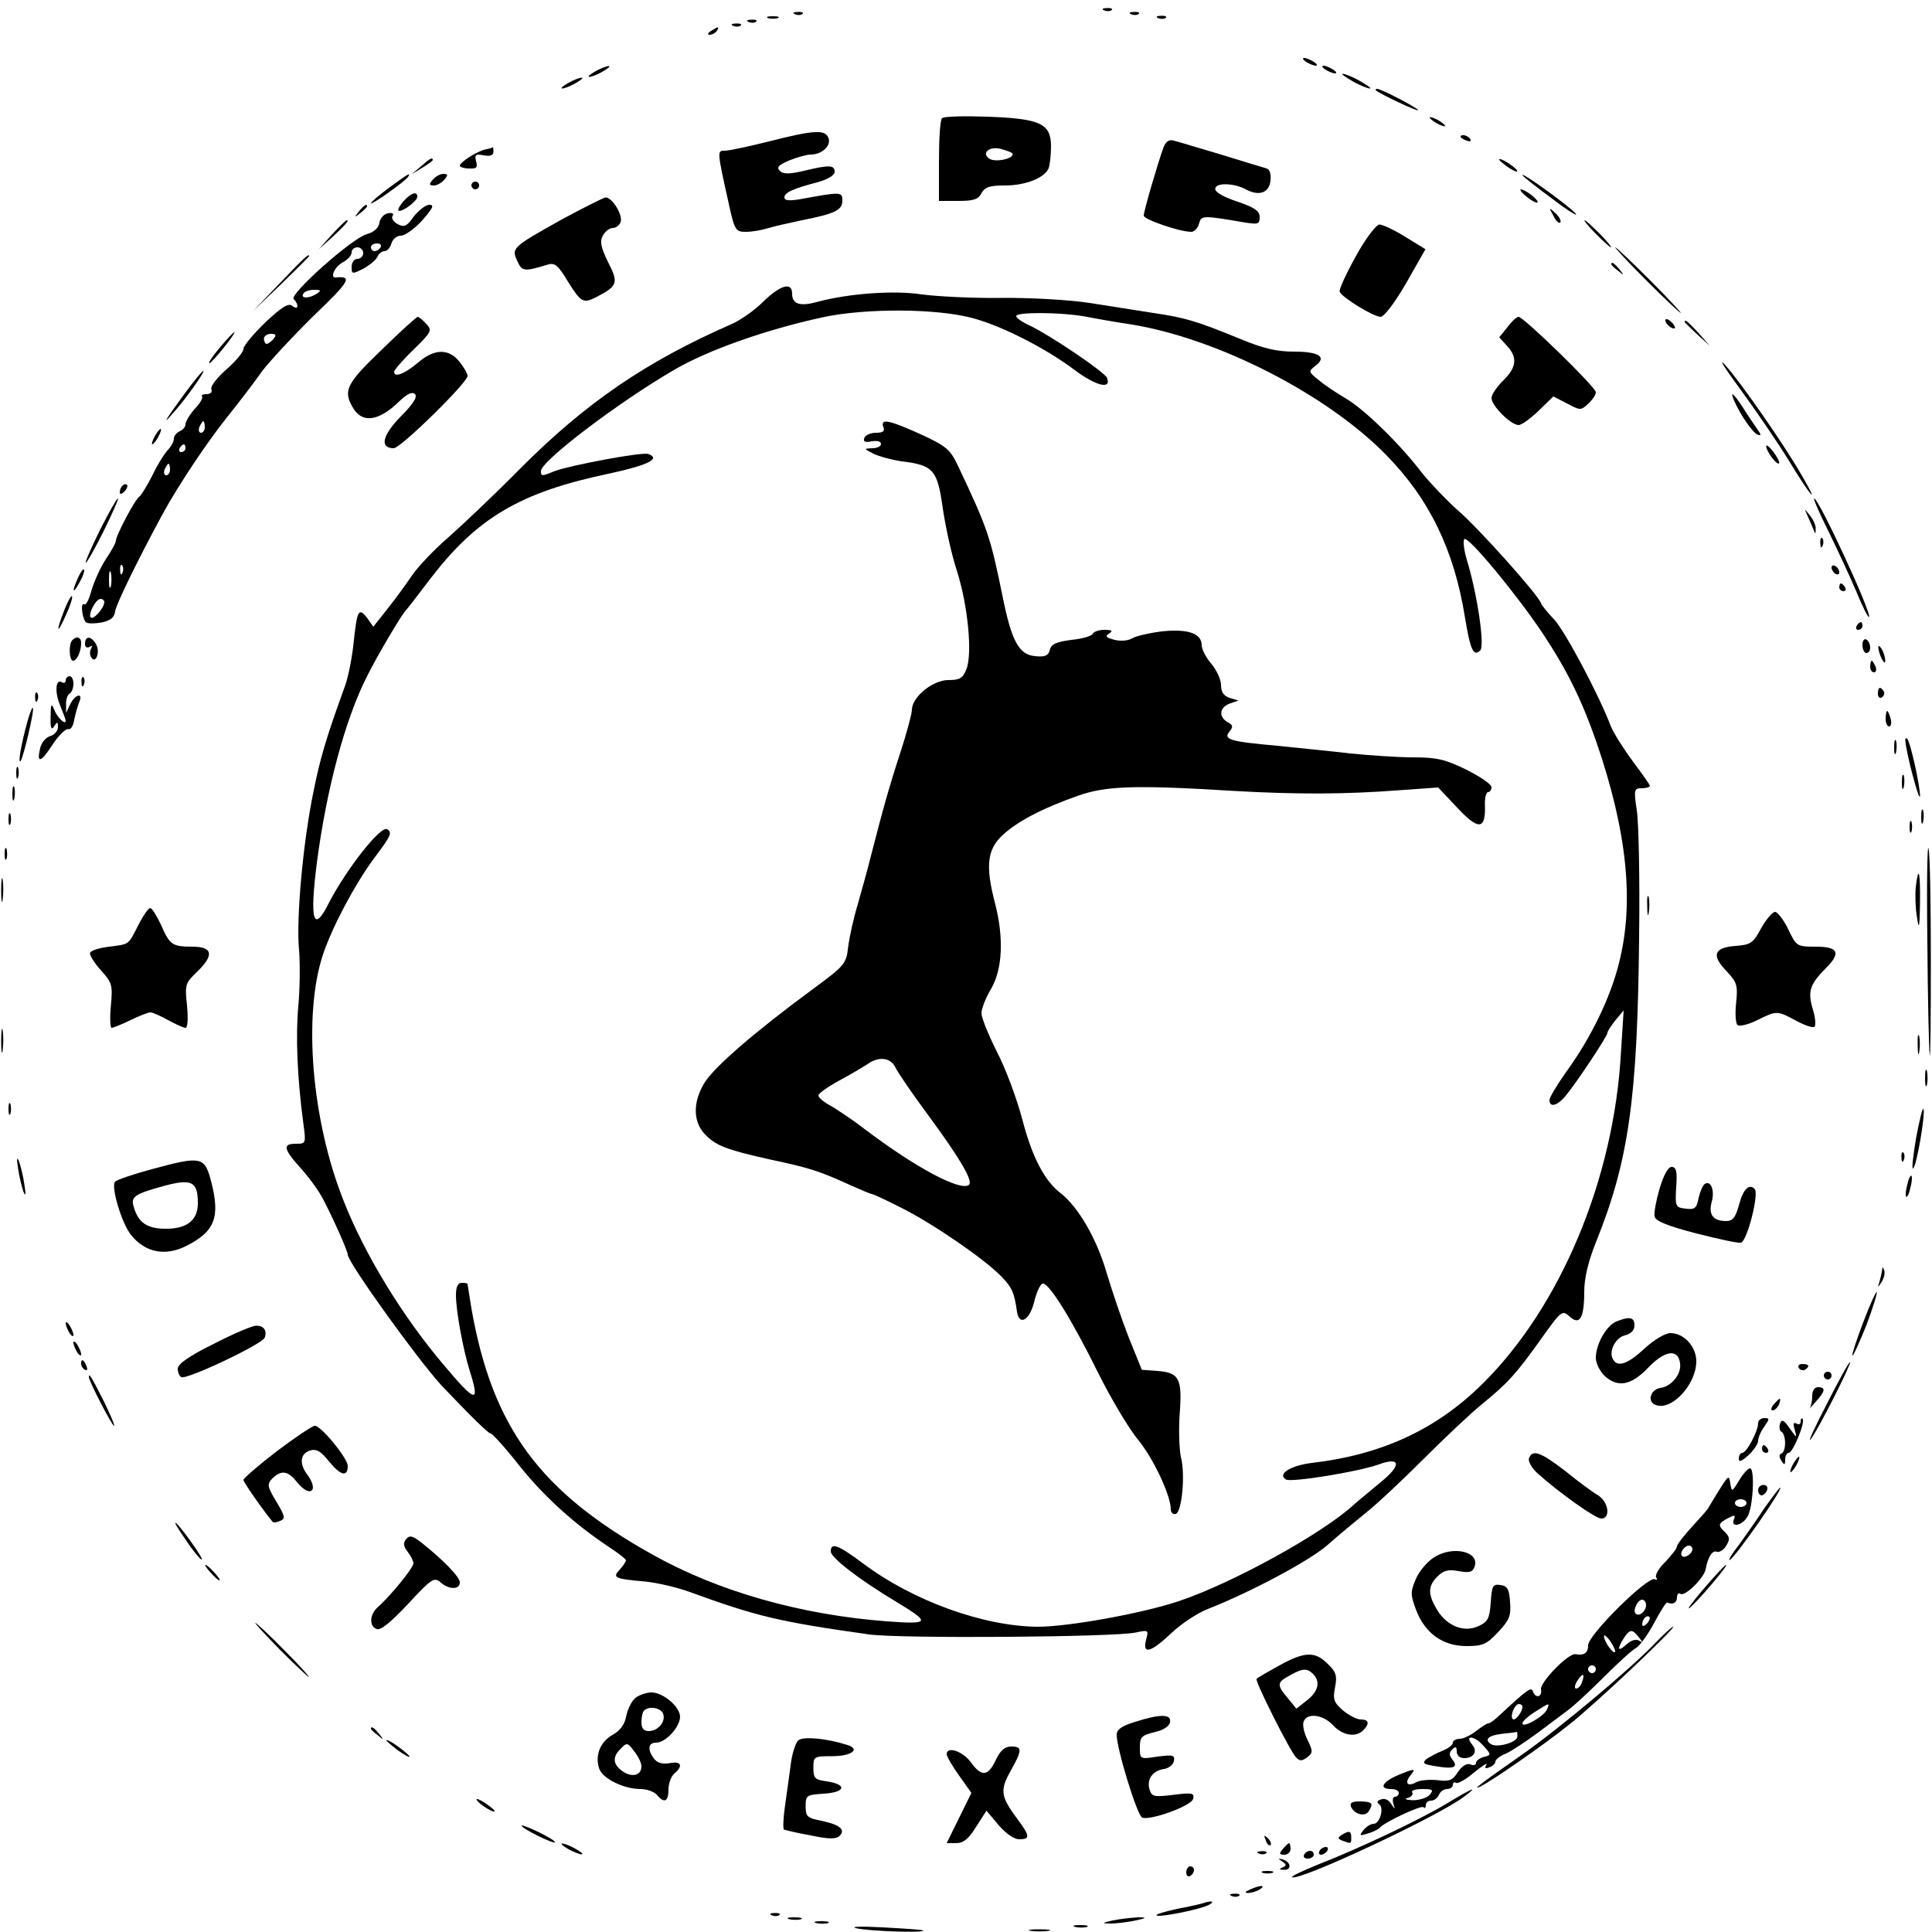 <?xml version="1.0" standalone="no"?>
<!DOCTYPE svg PUBLIC "-//W3C//DTD SVG 20010904//EN"
 "http://www.w3.org/TR/2001/REC-SVG-20010904/DTD/svg10.dtd">
<svg version="1.0" xmlns="http://www.w3.org/2000/svg"
 width="500pt" height="500pt" viewBox="0 0 500 500"
 preserveAspectRatio="xMidYMid meet">

<g transform="translate(0,500) scale(0.1,-0.1)"
fill="#000000" stroke="none">
<path d="M2858 4973 c7 -3 16 -2 19 1 4 3 -2 6 -13 5 -11 0 -14 -3 -6 -6z"/>
<path d="M2058 4963 c7 -3 16 -2 19 1 4 3 -2 6 -13 5 -11 0 -14 -3 -6 -6z"/>
<path d="M2928 4963 c7 -3 16 -2 19 1 4 3 -2 6 -13 5 -11 0 -14 -3 -6 -6z"/>
<path d="M1988 4953 c6 -2 18 -2 25 0 6 3 1 5 -13 5 -14 0 -19 -2 -12 -5z"/>
<path d="M2998 4953 c7 -3 16 -2 19 1 4 3 -2 6 -13 5 -11 0 -14 -3 -6 -6z"/>
<path d="M1938 4943 c7 -3 16 -2 19 1 4 3 -2 6 -13 5 -11 0 -14 -3 -6 -6z"/>
<path d="M1898 4933 c7 -3 16 -2 19 1 4 3 -2 6 -13 5 -11 0 -14 -3 -6 -6z"/>
<path d="M1840 4920 c-9 -6 -10 -10 -3 -10 6 0 15 5 18 10 8 12 4 12 -15 0z"/>
<path d="M3380 4840 c8 -5 20 -10 25 -10 6 0 3 5 -5 10 -8 5 -19 10 -25 10 -5
0 -3 -5 5 -10z"/>
<path d="M1540 4815 c-14 -8 -20 -14 -15 -14 6 0 21 6 35 14 14 8 21 14 15 14
-5 0 -21 -6 -35 -14z"/>
<path d="M3430 4820 c8 -5 20 -10 25 -10 6 0 3 5 -5 10 -8 5 -19 10 -25 10 -5
0 -3 -5 5 -10z"/>
<path d="M3500 4790 c19 -11 40 -19 45 -19 6 0 -6 8 -25 19 -19 11 -39 19 -45
19 -5 0 6 -8 25 -19z"/>
<path d="M1470 4785 c-14 -8 -20 -14 -15 -14 6 0 21 6 35 14 14 8 21 14 15 14
-5 0 -21 -6 -35 -14z"/>
<path d="M3561 4766 c10 -9 109 -56 109 -51 0 5 -95 55 -106 55 -4 0 -5 -2 -3
-4z"/>
<path d="M2438 4694 c-5 -4 -8 -54 -8 -111 l0 -103 50 0 c39 0 52 4 60 20 9
16 21 20 61 20 54 0 103 20 113 45 3 9 6 34 6 56 0 59 -27 72 -164 77 -61 2
-114 1 -118 -4z m181 -90 c12 -12 -40 -26 -58 -15 -22 14 -2 33 28 26 14 -4
28 -9 30 -11z"/>
<path d="M3700 4696 c0 -3 9 -10 20 -16 11 -6 20 -8 20 -6 0 3 -9 10 -20 16
-11 6 -20 8 -20 6z"/>
<path d="M1990 4634 c-52 -13 -103 -24 -114 -24 -20 0 -21 2 10 -137 15 -69
18 -73 44 -73 15 0 40 4 56 9 16 5 56 14 89 21 86 17 105 26 105 51 0 23 -3
23 -112 3 -26 -4 -38 -3 -38 5 0 13 23 23 88 40 25 7 42 18 42 26 0 18 -13 19
-79 3 -39 -9 -54 -9 -63 0 -9 9 -3 15 25 27 20 8 45 15 55 15 29 0 54 23 46
43 -8 22 -37 21 -154 -9z"/>
<path d="M3780 4646 c0 -2 7 -7 16 -10 8 -3 12 -2 9 4 -6 10 -25 14 -25 6z"/>
<path d="M3011 4618 c-14 -38 -51 -164 -51 -176 0 -10 93 -42 123 -42 8 0 17
10 20 21 6 22 8 22 120 3 33 -5 37 -4 37 14 0 16 -13 25 -57 40 -34 11 -58 24
-58 33 0 17 49 16 81 -2 33 -17 59 -8 62 24 2 16 -2 29 -10 31 -7 2 -60 18
-118 36 -58 17 -113 34 -122 36 -12 4 -21 -2 -27 -18z"/>
<path d="M1255 4613 c-23 -6 -65 -33 -65 -42 0 -3 11 -7 24 -7 19 -1 23 2 18
19 -4 17 -1 19 20 15 16 -3 25 0 25 9 0 7 -1 12 -1 12 -1 -1 -10 -4 -21 -6z"/>
<path d="M1089 4569 l-24 -20 28 17 c15 9 27 18 27 20 0 8 -8 4 -31 -17z"/>
<path d="M3880 4587 c0 -3 12 -12 26 -22 15 -9 23 -12 20 -6 -7 11 -46 35 -46
28z"/>
<path d="M1008 4515 c-27 -20 -48 -38 -48 -41 0 -6 89 57 96 68 8 13 1 9 -48
-27z"/>
<path d="M1120 4535 c-10 -12 -10 -15 3 -15 8 0 20 7 27 15 10 12 10 15 -3 15
-8 0 -20 -7 -27 -15z"/>
<path d="M3940 4547 c0 -3 35 -30 78 -62 42 -32 69 -48 59 -37 -19 21 -137
106 -137 99z"/>
<path d="M1220 4520 c0 -5 5 -10 10 -10 6 0 10 5 10 10 0 6 -4 10 -10 10 -5 0
-10 -4 -10 -10z"/>
<path d="M3951 4491 c13 -11 26 -17 28 -15 5 5 -30 33 -43 34 -4 0 2 -9 15
-19z"/>
<path d="M1045 4480 c-10 -11 -16 -22 -14 -25 7 -6 49 24 49 36 0 15 -16 10
-35 -11z"/>
<path d="M1452 4431 c-127 -71 -129 -73 -113 -107 12 -27 18 -27 78 -9 19 6
27 -1 53 -44 34 -54 39 -57 73 -40 56 29 58 37 31 90 -19 39 -22 54 -14 69 6
11 17 20 26 20 8 0 17 7 20 15 7 18 -22 65 -39 64 -6 -1 -58 -27 -115 -58z"/>
<path d="M929 4453 c-13 -16 -12 -17 4 -4 9 7 17 15 17 17 0 8 -8 3 -21 -13z"/>
<path d="M1071 4440 c-18 -26 -25 -29 -42 -20 -11 6 -17 16 -13 21 4 7 -1 9
-12 7 -11 -2 -20 -13 -22 -24 -2 -14 -14 -25 -33 -30 -40 -12 -201 -156 -189
-168 15 -15 12 -30 -3 -18 -10 9 -27 -2 -70 -42 -31 -30 -57 -61 -57 -69 0 -8
-20 -32 -44 -53 -24 -21 -42 -44 -39 -51 3 -8 -2 -13 -13 -13 -9 0 -15 -3 -11
-6 3 -3 -5 -18 -19 -32 -13 -15 -24 -33 -24 -40 0 -7 -7 -15 -15 -18 -8 -4
-15 -12 -15 -19 0 -8 -7 -20 -15 -29 -8 -8 -27 -37 -40 -65 -14 -28 -30 -53
-34 -56 -11 -6 -61 -101 -61 -114 0 -6 -12 -27 -26 -48 -14 -21 -30 -57 -37
-80 -6 -23 -14 -40 -19 -37 -11 7 -5 -39 5 -47 5 -3 23 -3 40 0 23 5 33 13 35
29 3 19 56 128 123 252 40 73 111 180 164 247 33 41 75 96 93 122 19 25 79 90
134 144 94 90 101 103 57 99 -16 -2 -3 28 18 39 13 7 23 18 23 26 0 7 7 13 15
13 8 0 15 -7 15 -15 0 -8 -7 -15 -15 -15 -8 0 -15 -9 -15 -20 0 -20 1 -20 31
-5 16 9 33 23 36 31 3 7 11 14 18 14 7 0 15 9 18 20 3 11 14 20 24 20 11 0 36
18 56 40 27 31 32 40 18 40 -9 0 -27 -14 -40 -30z m-86 -80 c-3 -5 -10 -10
-16 -10 -5 0 -9 5 -9 10 0 6 7 10 16 10 8 0 12 -4 9 -10z m-165 -120 c-20 -13
-43 -13 -35 0 3 6 16 10 28 10 18 0 19 -2 7 -10z m-112 -117 c-6 -7 -14 -13
-18 -13 -3 0 -7 6 -7 13 0 7 8 13 18 13 13 0 15 -3 7 -13z m-178 -228 c0 -8
-4 -15 -10 -15 -5 0 -7 7 -4 15 4 8 8 15 10 15 2 0 4 -7 4 -15z m-50 -55 c0
-5 -5 -10 -11 -10 -5 0 -7 5 -4 10 3 6 8 10 11 10 2 0 4 -4 4 -10z m-40 -55
c0 -8 -4 -15 -10 -15 -5 0 -7 7 -4 15 4 8 8 15 10 15 2 0 4 -7 4 -15z m-123
-267 c-3 -8 -6 -5 -6 6 -1 11 2 17 5 13 3 -3 4 -12 1 -19z m-30 -35 c-3 -10
-5 -2 -5 17 0 19 2 27 5 18 2 -10 2 -26 0 -35z m-17 -41 c0 -15 -28 -47 -35
-40 -8 8 13 48 25 48 6 0 10 -4 10 -8z"/>
<path d="M4020 4442 c6 -13 14 -21 18 -18 3 4 -2 14 -12 24 -18 16 -18 16 -6
-6z"/>
<path d="M859 4393 l-34 -38 38 34 c34 33 42 41 34 41 -2 0 -19 -17 -38 -37z"/>
<path d="M4130 4395 c19 -19 36 -35 39 -35 3 0 -10 16 -29 35 -19 19 -36 35
-39 35 -3 0 10 -16 29 -35z"/>
<path d="M3509 4337 c-25 -45 -44 -86 -42 -92 6 -15 88 -65 106 -65 9 0 37 37
66 87 l50 88 -52 32 c-29 18 -59 32 -67 32 -8 0 -36 -36 -61 -82z"/>
<path d="M4260 4275 c47 -47 87 -85 90 -85 2 0 -33 38 -80 85 -47 47 -87 85
-90 85 -2 0 33 -38 80 -85z"/>
<path d="M725 4268 l-70 -73 73 70 c39 38 72 71 72 72 0 8 -11 -2 -75 -69z"/>
<path d="M4170 4316 c0 -2 8 -10 18 -17 15 -13 16 -12 3 4 -13 16 -21 21 -21
13z"/>
<path d="M1975 4219 c-22 -22 -58 -47 -80 -57 -222 -97 -379 -204 -550 -376
-66 -67 -150 -146 -185 -177 -36 -31 -79 -76 -95 -100 -16 -24 -45 -63 -64
-87 l-35 -44 -16 23 c-22 28 -26 20 -35 -66 -4 -38 -14 -88 -22 -110 -50 -137
-65 -190 -82 -275 -27 -131 -45 -330 -37 -409 3 -36 2 -102 -2 -146 -7 -75 -3
-183 13 -302 7 -52 7 -53 -19 -53 -35 0 -33 -13 12 -63 21 -23 48 -60 59 -82
27 -52 63 -133 63 -142 0 -20 182 -273 243 -339 77 -81 121 -124 127 -124 4 0
38 -37 74 -83 63 -79 142 -151 234 -212 23 -15 42 -30 42 -33 0 -3 -7 -14 -16
-24 -20 -21 -14 -24 66 -31 30 -3 82 -15 115 -27 173 -63 230 -77 465 -110 82
-11 633 -7 689 5 33 7 34 7 27 -19 -10 -39 12 -33 66 18 25 24 68 52 94 62
114 45 263 125 309 165 28 25 73 62 100 84 28 22 95 85 150 140 55 55 122 118
149 140 69 56 90 80 153 168 54 76 56 77 75 60 26 -24 38 -5 38 64 0 35 10 78
31 130 84 209 107 370 111 788 2 149 -1 296 -6 328 -8 54 -7 57 13 57 11 0 21
3 21 6 0 3 -20 31 -43 62 -24 32 -50 73 -58 92 -31 82 -119 247 -147 277 -17
18 -32 36 -34 42 -7 22 -167 200 -216 241 -28 25 -69 68 -91 95 -57 75 -151
167 -200 195 -24 14 -55 35 -69 47 -26 21 -26 22 -8 36 31 23 10 37 -55 37
-45 0 -80 8 -142 34 -110 45 -140 54 -222 66 -38 6 -113 18 -165 26 -52 8
-156 14 -230 13 -74 -1 -166 4 -204 9 -71 11 -187 3 -270 -19 -46 -13 -66 -6
-66 21 0 31 -30 23 -75 -21z m545 -43 c76 -21 187 -78 259 -132 57 -43 98 -53
86 -22 -6 15 -145 109 -199 135 -20 9 -36 20 -36 25 0 11 117 10 177 -1 26 -5
82 -15 123 -21 223 -37 503 -180 657 -337 112 -114 176 -246 204 -419 14 -85
22 -105 40 -87 12 12 -8 148 -36 238 -7 25 -9 47 -5 50 11 7 138 -147 203
-245 63 -95 101 -173 138 -279 80 -232 99 -416 59 -573 -22 -90 -74 -196 -136
-281 -24 -34 -44 -67 -44 -74 0 -20 20 -15 41 10 27 32 109 155 109 164 0 4
10 19 21 33 l21 25 -7 -109 c-18 -327 -156 -657 -358 -857 -119 -118 -261
-184 -442 -205 -56 -7 -90 -29 -67 -43 14 -8 187 20 240 39 57 21 60 -2 5 -46
-26 -22 -57 -47 -68 -57 -82 -76 -317 -205 -455 -251 -96 -32 -286 -66 -364
-66 -141 1 -324 67 -454 165 -63 47 -82 54 -82 30 0 -16 71 -71 167 -129 93
-56 91 -60 -22 -52 -223 17 -435 77 -605 172 -293 163 -416 330 -470 638 -5
33 -10 61 -10 63 0 2 -7 3 -15 3 -10 0 -15 -10 -15 -32 0 -40 18 -139 36 -197
27 -85 15 -82 -68 17 -107 126 -205 287 -259 425 -83 209 -105 481 -53 637 24
72 83 182 130 246 46 61 50 69 36 78 -17 10 -106 -104 -151 -191 -40 -80 -50
-46 -31 104 25 191 73 371 130 483 25 51 91 162 100 170 3 3 31 39 62 80 122
160 234 226 463 274 102 22 136 39 103 51 -15 6 -197 -28 -242 -44 -34 -14
-36 -14 -36 0 0 26 202 179 345 262 89 52 241 105 385 136 111 24 297 23 390
-3z"/>
<path d="M2286 3895 c5 -11 -1 -15 -19 -15 -14 0 -27 -6 -30 -13 -4 -10 2 -13
19 -9 14 2 24 0 24 -7 0 -6 -10 -11 -22 -11 -23 -1 -23 -1 2 -14 14 -7 47 -16
74 -20 82 -10 92 -22 106 -122 7 -48 23 -121 37 -163 28 -89 40 -213 24 -253
-9 -23 -17 -28 -47 -28 -40 0 -94 -44 -94 -77 0 -10 -13 -58 -29 -108 -29 -88
-46 -149 -77 -270 -8 -33 -24 -89 -34 -125 -11 -36 -22 -86 -25 -111 -5 -44
-9 -48 -93 -110 -148 -109 -252 -199 -278 -240 -31 -50 -31 -100 -1 -133 29
-31 55 -41 171 -67 99 -21 125 -29 204 -65 29 -13 55 -24 58 -24 3 0 38 -16
77 -36 82 -41 217 -134 259 -178 27 -28 33 -41 40 -91 6 -37 32 -22 44 24 6
25 15 46 22 49 15 5 75 -91 145 -233 33 -66 79 -143 103 -172 40 -49 84 -144
84 -179 0 -9 6 -14 13 -12 16 6 25 103 13 148 -4 19 -6 69 -3 111 7 91 -1 107
-58 111 l-40 3 -34 84 c-18 46 -44 123 -58 170 -25 85 -72 167 -118 203 -42
32 -74 94 -99 190 -14 53 -43 132 -66 176 -22 44 -40 88 -40 100 0 11 11 40
25 63 30 52 33 133 10 222 -25 95 -20 138 18 174 37 36 106 72 198 104 71 25
145 28 404 12 159 -9 286 -9 428 2 l99 7 49 -52 c55 -59 74 -58 72 5 -1 19 3
35 8 35 5 0 9 6 9 13 0 7 -29 27 -65 45 -55 27 -77 32 -138 32 -39 0 -112 5
-162 10 -49 6 -135 14 -190 20 -122 11 -140 16 -123 37 10 12 9 17 -5 24 -24
14 -21 38 5 48 l23 8 -23 7 c-15 5 -22 15 -22 33 0 14 -11 38 -25 55 -14 16
-25 38 -25 48 0 31 -36 43 -103 36 -32 -4 -67 -12 -77 -18 -10 -6 -29 -8 -45
-4 -23 6 -26 9 -14 17 10 6 7 9 -13 9 -14 0 -28 -5 -30 -10 -2 -6 -26 -13 -55
-16 -39 -5 -53 -11 -56 -26 -4 -15 -13 -19 -39 -16 -41 4 -60 39 -83 153 -32
157 -39 177 -115 338 -21 44 -30 52 -97 83 -82 37 -105 42 -97 19z m31 -1657
c6 -13 45 -70 88 -128 80 -109 113 -165 103 -176 -20 -19 -139 44 -273 146
-27 21 -65 46 -83 57 -19 10 -34 22 -34 28 0 5 24 22 53 38 30 16 63 36 74 43
29 21 60 17 72 -8z"/>
<path d="M988 4095 c-89 -85 -100 -105 -77 -146 24 -46 68 -41 123 13 20 19
33 25 40 18 7 -7 -5 -26 -37 -58 -48 -49 -55 -82 -18 -82 18 0 191 170 191
187 0 6 -9 22 -21 37 -28 35 -66 34 -109 -4 -34 -28 -60 -38 -60 -22 0 4 22
30 50 57 47 46 49 50 33 67 -9 10 -19 18 -22 18 -3 0 -45 -38 -93 -85z"/>
<path d="M3901 4153 l-21 -26 20 -22 c28 -30 25 -56 -10 -90 -16 -16 -30 -36
-30 -45 0 -20 50 -70 70 -70 8 0 31 17 52 37 l38 37 35 -18 c34 -18 36 -19 55
-1 11 10 20 23 20 30 0 13 -187 195 -200 195 -5 0 -18 -12 -29 -27z"/>
<path d="M4310 4171 c0 -10 19 -25 25 -20 1 2 -3 10 -11 17 -8 7 -14 8 -14 3z"/>
<path d="M4360 4167 c0 -2 15 -16 33 -33 l32 -29 -29 33 c-28 30 -36 37 -36
29z"/>
<path d="M584 4118 c-30 -34 -47 -58 -42 -58 3 0 19 18 37 40 34 43 38 55 5
18z"/>
<path d="M4505 3991 c41 -56 99 -141 127 -187 54 -89 79 -117 32 -36 -45 79
-160 244 -199 287 -20 22 -2 -7 40 -64z"/>
<path d="M479 3983 c-52 -71 -61 -87 -32 -53 33 36 85 110 79 110 -3 0 -24
-26 -47 -57z"/>
<path d="M4488 3963 c16 -37 48 -83 61 -88 10 -4 9 1 -3 17 -9 13 -26 38 -37
56 -23 35 -33 42 -21 15z"/>
<path d="M400 3870 c-6 -11 -8 -20 -6 -20 3 0 10 9 16 20 6 11 8 20 6 20 -3 0
-10 -9 -16 -20z"/>
<path d="M4571 3845 c0 -13 28 -50 33 -44 3 2 -4 15 -14 29 -11 14 -20 21 -19
15z"/>
<path d="M317 3743 c-4 -3 -7 -11 -7 -17 0 -6 5 -5 12 2 6 6 9 14 7 17 -3 3
-9 2 -12 -2z"/>
<path d="M259 3629 c-22 -45 -39 -83 -37 -85 2 -2 23 35 46 81 23 47 40 85 37
85 -3 0 -23 -36 -46 -81z"/>
<path d="M4733 3623 c24 -49 56 -118 72 -156 15 -37 30 -66 32 -64 8 9 -130
307 -142 307 -3 0 14 -39 38 -87z"/>
<path d="M4678 3665 c5 -11 12 -27 15 -35 5 -13 6 -13 6 1 1 8 -6 24 -15 35
-15 19 -15 19 -6 -1z"/>
<path d="M4711 3594 c0 -11 3 -14 6 -6 3 7 2 16 -1 19 -3 4 -6 -2 -5 -13z"/>
<path d="M4740 3531 c0 -5 5 -13 10 -16 6 -3 10 -2 10 4 0 5 -4 13 -10 16 -5
3 -10 2 -10 -4z"/>
<path d="M202 3505 c-17 -37 -14 -45 4 -12 9 16 14 31 11 33 -2 2 -9 -7 -15
-21z"/>
<path d="M4760 3480 c0 -5 5 -10 11 -10 5 0 7 5 4 10 -3 6 -8 10 -11 10 -2 0
-4 -4 -4 -10z"/>
<path d="M166 3420 c-22 -56 -19 -65 5 -11 11 24 18 46 15 48 -2 2 -11 -14
-20 -37z"/>
<path d="M4805 3380 c-3 -5 -1 -10 4 -10 6 0 11 5 11 10 0 6 -2 10 -4 10 -3 0
-8 -4 -11 -10z"/>
<path d="M187 3343 c-10 -10 -8 -53 2 -53 10 0 21 24 21 46 0 15 -12 19 -23 7z"/>
<path d="M220 3334 c0 -9 5 -12 12 -8 7 4 8 3 4 -4 -4 -7 -4 -17 0 -23 11 -19
24 13 13 33 -12 22 -29 24 -29 2z"/>
<path d="M4820 3331 c0 -12 5 -21 10 -21 6 0 10 6 10 14 0 8 -4 18 -10 21 -5
3 -10 -3 -10 -14z"/>
<path d="M4861 3325 c1 -19 18 -51 18 -35 0 8 -4 22 -9 30 -5 8 -9 11 -9 5z"/>
<path d="M4840 3275 c0 -8 4 -15 10 -15 5 0 7 7 4 15 -4 8 -8 15 -10 15 -2 0
-4 -7 -4 -15z"/>
<path d="M170 3239 c0 -5 -4 -8 -9 -5 -17 11 -20 -24 -6 -58 8 -20 15 -38 15
-41 0 -13 -22 8 -30 29 -7 17 -9 14 -9 -19 -1 -29 2 -36 9 -25 8 13 10 13 10
-2 0 -9 -9 -20 -20 -23 -11 -3 -23 -17 -26 -31 -10 -41 2 -38 32 9 16 24 34
42 41 40 6 -2 13 9 15 24 3 15 9 36 13 46 11 25 -10 21 -23 -5 l-11 -23 0 22
c-1 12 4 25 9 28 6 3 10 15 10 26 0 10 -4 19 -10 19 -5 0 -10 -5 -10 -11z"/>
<path d="M211 3234 c0 -11 3 -14 6 -6 3 7 2 16 -1 19 -3 4 -6 -2 -5 -13z"/>
<path d="M4860 3204 c0 -8 5 -12 10 -9 6 4 8 11 5 16 -9 14 -15 11 -15 -7z"/>
<path d="M91 3194 c0 -11 3 -14 6 -6 3 7 2 16 -1 19 -3 4 -6 -2 -5 -13z"/>
<path d="M71 3133 c-16 -58 -25 -109 -18 -103 7 7 37 134 32 138 -2 2 -8 -14
-14 -35z"/>
<path d="M4880 3140 c0 -11 4 -20 9 -20 5 0 7 9 4 20 -3 11 -7 20 -9 20 -2 0
-4 -9 -4 -20z"/>
<path d="M4902 3065 c0 -16 2 -22 5 -12 2 9 2 23 0 30 -3 6 -5 -1 -5 -18z"/>
<path d="M4931 3084 c1 -29 37 -165 38 -144 0 28 -25 139 -33 148 -3 3 -6 1
-5 -4z"/>
<path d="M42 3000 c0 -14 2 -19 5 -12 2 6 2 18 0 25 -3 6 -5 1 -5 -13z"/>
<path d="M4922 2975 c0 -16 2 -22 5 -12 2 9 2 23 0 30 -3 6 -5 -1 -5 -18z"/>
<path d="M32 2945 c0 -16 2 -22 5 -12 2 9 2 23 0 30 -3 6 -5 -1 -5 -18z"/>
<path d="M4972 2885 c0 -16 2 -22 5 -12 2 9 2 23 0 30 -3 6 -5 -1 -5 -18z"/>
<path d="M22 2880 c0 -14 2 -19 5 -12 2 6 2 18 0 25 -3 6 -5 1 -5 -13z"/>
<path d="M4942 2860 c0 -14 2 -19 5 -12 2 6 2 18 0 25 -3 6 -5 1 -5 -13z"/>
<path d="M4988 2564 c1 -148 4 -280 6 -294 2 -14 3 94 3 240 0 146 -2 278 -6
294 -3 17 -5 -91 -3 -240z"/>
<path d="M12 2790 c0 -14 2 -19 5 -12 2 6 2 18 0 25 -3 6 -5 1 -5 -13z"/>
<path d="M3 2695 c0 -27 2 -38 4 -22 2 15 2 37 0 50 -2 12 -4 0 -4 -28z"/>
<path d="M4958 2704 c-2 -19 -1 -54 3 -77 5 -35 7 -29 8 36 1 81 -4 101 -11
41z"/>
<path d="M4263 2655 c0 -22 2 -30 4 -17 2 12 2 30 0 40 -3 9 -5 -1 -4 -23z"/>
<path d="M359 2608 c-28 -55 -23 -51 -76 -58 -26 -3 -48 -10 -50 -16 -2 -5 11
-26 28 -45 29 -32 31 -38 26 -91 -3 -32 -2 -58 2 -58 4 0 26 9 49 20 22 11 46
20 51 20 6 0 26 -9 46 -20 20 -11 40 -20 45 -20 6 0 7 24 4 58 -6 54 -4 58 25
86 46 44 42 66 -11 66 -53 0 -59 5 -82 58 -11 23 -23 42 -27 42 -5 0 -18 -19
-30 -42z"/>
<path d="M4558 2598 c-21 -39 -27 -43 -66 -46 -56 -4 -64 -24 -24 -65 27 -29
30 -36 25 -83 -3 -29 -1 -54 4 -57 6 -4 29 2 51 13 51 25 51 25 101 -2 22 -12
44 -19 47 -15 4 4 2 25 -5 47 -13 44 -7 63 34 104 40 40 33 56 -25 56 -50 0
-51 1 -72 45 -12 25 -28 45 -34 45 -7 0 -23 -19 -36 -42z"/>
<path d="M3 2305 c0 -27 2 -38 4 -22 2 15 2 37 0 50 -2 12 -4 0 -4 -28z"/>
<path d="M4963 2295 c0 -22 2 -30 4 -17 2 12 2 30 0 40 -3 9 -5 -1 -4 -23z"/>
<path d="M4982 2210 c0 -19 2 -27 5 -17 2 9 2 25 0 35 -3 9 -5 1 -5 -18z"/>
<path d="M22 2130 c0 -14 2 -19 5 -12 2 6 2 18 0 25 -3 6 -5 1 -5 -13z"/>
<path d="M4959 2056 c-8 -47 -12 -83 -8 -80 9 5 32 139 27 154 -2 6 -10 -27
-19 -74z"/>
<path d="M4921 2004 c0 -11 3 -14 6 -6 3 7 2 16 -1 19 -3 4 -6 -2 -5 -13z"/>
<path d="M47 1975 c3 -22 10 -49 14 -60 6 -13 6 -5 2 20 -3 22 -10 49 -14 60
-6 13 -6 5 -2 -20z"/>
<path d="M396 1975 c-49 -13 -93 -28 -98 -33 -12 -12 17 -108 41 -138 37 -46
89 -56 144 -28 73 37 87 74 64 164 -17 67 -25 69 -151 35z m116 -84 c2 -47
-26 -71 -82 -71 -49 0 -72 15 -84 57 -8 26 2 33 79 54 70 19 86 11 87 -40z"/>
<path d="M4295 1924 c-9 -31 -15 -63 -13 -72 2 -12 34 -25 108 -44 58 -15 110
-26 116 -24 16 6 47 127 35 139 -15 15 -30 -1 -41 -43 -9 -32 -16 -40 -33 -40
-34 0 -46 17 -37 50 8 29 -2 56 -18 46 -5 -3 -12 -19 -16 -36 -5 -27 -10 -31
-33 -28 -27 3 -28 5 -25 56 3 41 0 52 -12 52 -9 0 -20 -20 -31 -56z"/>
<path d="M4936 1934 c-4 -14 -5 -28 -3 -31 3 -2 8 8 11 23 4 14 5 28 3 31 -3
2 -8 -8 -11 -23z"/>
<path d="M4871 1713 c-1 -6 -4 -20 -7 -30 -5 -17 -5 -17 6 0 6 10 9 23 6 30
-3 9 -5 9 -5 0z"/>
<path d="M4822 1578 c-17 -45 -30 -84 -28 -86 2 -2 18 33 36 78 17 45 29 84
27 86 -2 2 -18 -33 -35 -78z"/>
<path d="M4183 1580 c-26 -11 -53 -59 -53 -94 0 -14 10 -34 22 -46 34 -32 69
-26 113 20 44 46 78 50 83 12 4 -28 -22 -60 -51 -64 -26 -4 -35 -36 -12 -44
41 -16 105 53 105 113 0 38 -32 73 -67 73 -13 0 -42 -17 -67 -40 -43 -40 -69
-49 -81 -29 -13 20 5 57 30 63 16 4 25 13 25 26 0 21 -12 24 -47 10z"/>
<path d="M170 1575 c0 -5 5 -17 10 -25 5 -8 10 -10 10 -5 0 6 -5 17 -10 25 -5
8 -10 11 -10 5z"/>
<path d="M553 1522 c-63 -31 -93 -52 -93 -64 0 -9 4 -19 9 -22 13 -8 209 85
216 102 7 19 -3 32 -23 31 -9 0 -59 -21 -109 -47z"/>
<path d="M190 1525 c0 -5 5 -17 10 -25 5 -8 10 -10 10 -5 0 6 -5 17 -10 25 -5
8 -10 11 -10 5z"/>
<path d="M210 1471 c0 -6 4 -13 10 -16 6 -3 7 1 4 9 -7 18 -14 21 -14 7z"/>
<path d="M4728 1367 c-32 -62 -51 -103 -42 -92 19 24 106 196 102 200 -2 2
-29 -47 -60 -108z"/>
<path d="M4655 1460 c4 -6 11 -8 16 -5 14 9 11 15 -7 15 -8 0 -12 -5 -9 -10z"/>
<path d="M4720 1440 c0 -5 5 -10 10 -10 6 0 10 5 10 10 0 6 -4 10 -10 10 -5 0
-10 -4 -10 -10z"/>
<path d="M230 1436 c0 -10 60 -126 65 -126 3 0 -9 28 -26 63 -33 65 -39 75
-39 63z"/>
<path d="M4690 1387 c0 -13 -3 -27 -7 -33 -5 -5 2 2 14 16 27 29 29 40 8 40
-9 0 -15 -9 -15 -23z"/>
<path d="M4590 1365 c-7 -9 -8 -15 -2 -15 5 0 12 7 16 15 3 8 4 15 2 15 -2 0
-9 -7 -16 -15z"/>
<path d="M4550 1317 c0 -21 -30 -77 -41 -77 -5 0 -9 -7 -9 -15 0 -10 7 -7 25
9 14 13 25 30 25 37 0 8 7 25 16 37 14 20 14 22 0 22 -9 0 -16 -6 -16 -13z"/>
<path d="M4607 1316 c-3 -8 -2 -18 3 -21 13 -8 13 -52 0 -57 -6 -2 -6 -8 0
-18 8 -13 10 -12 10 3 0 9 4 17 9 17 11 0 44 80 36 88 -3 3 -5 0 -5 -7 0 -7
-5 -9 -11 -5 -8 4 -9 -1 -4 -17 6 -22 5 -21 -13 4 -15 22 -21 25 -25 13z"/>
<path d="M716 1244 c-47 -36 -86 -70 -86 -74 0 -6 51 -79 76 -109 2 -2 10 -1
19 3 14 5 13 12 -10 50 -24 40 -24 45 -10 60 23 22 40 20 63 -9 34 -43 59 -24
27 19 -21 28 -18 54 7 62 17 5 28 -1 51 -30 29 -35 47 -39 47 -10 0 20 -69
104 -85 104 -7 0 -51 -30 -99 -66z"/>
<path d="M4560 1250 c0 -5 5 -10 11 -10 5 0 7 5 4 10 -3 6 -8 10 -11 10 -2 0
-4 -4 -4 -10z"/>
<path d="M3957 1226 c-3 -7 7 -25 21 -38 58 -52 151 -118 166 -118 25 0 19 43
-8 60 -14 8 -52 36 -85 63 -64 49 -85 57 -94 33z"/>
<path d="M4640 1210 c-6 -11 -8 -20 -6 -20 3 0 10 9 16 20 6 11 8 20 6 20 -3
0 -10 -9 -16 -20z"/>
<path d="M4501 1169 c-19 -31 -19 -31 -23 -8 -3 22 -5 21 -28 -16 -14 -22 -26
-43 -28 -46 -1 -4 -21 -26 -42 -49 -22 -24 -40 -47 -40 -52 0 -5 -14 -23 -30
-40 -17 -16 -27 -34 -24 -40 4 -6 2 -8 -3 -5 -17 10 -173 -144 -173 -171 0
-20 -10 -27 -33 -23 -18 3 -92 -73 -89 -91 4 -20 -14 -25 -21 -5 -4 12 -14 5
-84 -60 -13 -13 -27 -23 -31 -23 -4 0 -18 -9 -32 -20 -14 -11 -33 -20 -42 -20
-10 0 -18 -5 -18 -10 0 -6 -12 -15 -27 -21 -15 -6 -34 -16 -42 -22 -11 -10 -7
-13 25 -18 46 -8 59 -3 43 17 -9 11 -9 18 -1 26 9 9 12 8 12 -5 0 -10 8 -17
19 -17 25 0 36 17 21 35 -21 25 5 24 28 -2 22 -24 22 -25 2 -30 -11 -3 -20
-10 -20 -15 0 -6 -7 -8 -15 -4 -9 3 -21 -4 -32 -20 -14 -22 -22 -25 -53 -21
-20 2 -45 0 -54 -5 -23 -13 -32 -3 -16 17 16 19 11 19 -34 0 -39 -17 -48 -35
-16 -35 11 0 20 -4 20 -10 0 -5 -4 -10 -10 -10 -5 0 -7 -8 -4 -18 5 -16 5 -16
-6 0 -6 10 -17 15 -26 11 -10 -3 -12 -8 -5 -12 14 -9 2 -51 -14 -51 -7 0 -19
-7 -26 -16 -12 -15 -11 -16 11 -9 14 4 27 11 30 14 10 14 108 60 114 54 3 -4
6 -1 6 5 0 7 6 12 14 12 8 0 16 7 20 15 3 8 12 15 21 15 8 0 15 5 15 11 0 5 4
8 8 5 5 -3 26 9 47 27 22 18 36 26 32 20 -6 -9 -3 -11 7 -7 9 3 16 10 16 15 0
5 12 15 28 21 15 7 51 31 81 53 29 22 66 49 80 60 15 11 56 49 92 85 36 36 73
70 83 75 10 6 31 35 47 65 16 30 31 54 34 53 14 -7 25 -1 25 13 0 8 4 13 9 9
12 -7 60 40 65 63 6 33 18 51 29 46 7 -2 18 5 24 15 10 16 10 23 -2 35 -20 19
-19 23 7 37 18 9 20 9 15 -4 -8 -22 23 -15 36 9 14 24 19 124 6 124 -5 0 -18
-14 -28 -31z m19 -59 c0 -5 -7 -10 -15 -10 -8 0 -15 5 -15 10 0 6 7 10 15 10
8 0 15 -4 15 -10z m-140 -119 c0 -12 -20 -25 -27 -18 -7 7 6 27 18 27 5 0 9
-4 9 -9z m-120 -145 c0 -16 -18 -31 -27 -22 -8 8 5 36 17 36 5 0 10 -6 10 -14z
m2 -48 c-7 -7 -12 -8 -12 -2 0 14 12 26 19 19 2 -3 -1 -11 -7 -17z m-21 -35
c11 -13 11 -15 1 -9 -8 5 -21 1 -33 -10 -22 -20 -25 -13 -7 16 16 24 22 25 39
3z m-61 -37 c0 -5 -7 -1 -15 10 -8 10 -14 24 -14 29 0 6 6 1 14 -9 8 -11 15
-24 15 -30z m-50 -46 c0 -5 -4 -10 -10 -10 -5 0 -10 5 -10 10 0 6 5 10 10 10
6 0 10 -4 10 -10z m-36 -34 c-3 -9 -10 -16 -15 -16 -5 0 -4 9 3 20 14 22 21
20 12 -4z m-154 -63 c0 -14 -19 -38 -25 -32 -8 8 5 39 16 39 5 0 9 -3 9 -7z
m64 -6 c-6 -18 -64 -51 -64 -37 0 5 15 19 33 30 38 24 38 24 31 7z m-77 -71
c0 -15 -52 -30 -68 -20 -19 12 -7 23 29 27 20 2 37 4 38 5 0 1 1 -4 1 -12z
m-227 -151 c-7 -8 -27 -14 -44 -14 -17 1 -23 3 -13 6 9 2 15 9 12 14 -4 5 8 9
26 9 27 0 30 -2 19 -15z"/>
<path d="M4550 1143 c0 -7 4 -13 9 -13 5 0 11 6 14 13 3 8 -1 14 -9 14 -8 0
-14 -6 -14 -14z"/>
<path d="M4567 1098 c-19 -29 -50 -73 -68 -98 -19 -24 -28 -41 -22 -37 17 11
140 187 130 187 -2 0 -20 -24 -40 -52z"/>
<path d="M480 1016 c16 -25 35 -48 41 -52 6 -3 -6 17 -26 45 -45 63 -58 68
-15 7z"/>
<path d="M1051 1017 c-8 -10 -7 -19 4 -33 8 -10 15 -24 15 -30 0 -11 -59 -84
-92 -113 -22 -19 -23 -50 -3 -57 10 -4 37 18 81 65 61 66 68 70 84 56 21 -19
50 -20 50 0 0 14 -45 60 -101 104 -22 17 -29 18 -38 8z"/>
<path d="M3712 970 c-18 -11 -40 -37 -48 -57 -14 -33 -14 -40 1 -80 23 -60 69
-93 130 -93 42 0 52 4 82 36 29 31 34 42 31 78 -2 33 -7 42 -25 44 -20 3 -22
-2 -25 -45 -3 -41 -7 -50 -31 -61 -37 -18 -82 -1 -108 42 -24 40 -24 61 1 86
16 16 28 19 55 14 27 -5 36 -3 41 11 15 39 -55 56 -104 25z"/>
<path d="M545 930 c10 -11 20 -20 23 -20 3 0 -3 9 -13 20 -10 11 -20 20 -23
20 -3 0 3 -9 13 -20z"/>
<path d="M4409 888 c-30 -35 -46 -57 -36 -49 21 17 101 111 94 111 -3 0 -29
-28 -58 -62z"/>
<path d="M725 730 c38 -38 72 -70 74 -70 3 0 -26 32 -64 70 -38 39 -72 70 -74
70 -3 0 26 -31 64 -70z"/>
<path d="M4285 749 c-66 -69 -249 -222 -346 -290 -103 -72 -132 -94 -109 -83
33 16 169 111 230 160 68 53 279 253 270 254 -3 0 -24 -19 -45 -41z"/>
<path d="M3311 690 c-30 -17 -57 -32 -59 -35 -5 -5 85 -184 102 -203 10 -10
15 -10 29 0 15 12 15 16 1 45 -9 18 -14 39 -10 48 9 23 50 18 76 -10 25 -27
59 -32 78 -13 17 17 15 28 -6 28 -11 0 -31 11 -46 23 -24 21 -27 29 -21 60 6
30 3 40 -19 61 -33 33 -59 32 -125 -4z m87 -22 c20 -20 14 -45 -15 -68 l-28
-22 -22 27 c-29 34 -29 41 5 59 33 19 45 19 60 4z"/>
<path d="M1646 607 c-10 -7 -21 -28 -25 -47 -4 -23 -16 -39 -36 -50 -32 -18
-46 -54 -34 -88 10 -26 64 -52 107 -52 16 0 35 -7 42 -15 19 -23 30 -18 30 14
0 16 7 34 15 41 24 20 18 33 -12 27 -18 -3 -31 0 -40 11 -18 24 -16 42 5 42
25 0 62 41 62 67 0 26 -44 63 -74 63 -12 0 -30 -6 -40 -13z m70 -42 c8 -20
-13 -45 -37 -45 -13 0 -19 7 -19 23 0 13 3 27 7 30 12 13 44 7 49 -8z m-56
-136 c0 -24 -24 -30 -49 -13 -25 18 -27 37 -4 59 15 16 18 15 34 -7 10 -12 19
-30 19 -39z"/>
<path d="M2938 544 c-36 -11 -48 -20 -48 -34 0 -36 53 -209 66 -214 22 -8 129
31 132 49 3 15 -3 16 -51 10 -51 -6 -56 -5 -62 14 -8 26 8 49 38 53 12 2 23
11 25 20 3 16 -2 17 -42 12 -46 -7 -46 -7 -46 24 0 26 4 31 37 39 23 5 39 15
41 26 4 21 -24 22 -90 1z"/>
<path d="M960 526 c0 -2 8 -10 18 -17 15 -13 16 -12 3 4 -13 16 -21 21 -21 13z"/>
<path d="M2066 496 c-7 -6 -17 -36 -20 -66 -4 -30 -11 -79 -15 -108 -4 -29 -5
-55 -2 -57 3 -1 34 -9 69 -15 47 -10 66 -10 75 -1 16 16 0 29 -48 39 -36 7
-40 11 -40 37 0 29 2 30 48 33 56 4 60 24 6 32 -30 4 -34 8 -34 35 0 29 1 30
49 30 49 0 74 18 39 29 -53 17 -114 23 -127 12z"/>
<path d="M1000 496 c0 -2 14 -14 30 -26 17 -12 30 -19 30 -16 0 2 -13 14 -30
26 -16 12 -30 19 -30 16z"/>
<path d="M2577 445 c-20 -43 -37 -44 -65 -5 -21 28 -62 42 -62 20 0 -5 14 -30
32 -55 l32 -45 -32 -65 -32 -65 25 0 c18 0 32 11 51 42 l27 42 31 -37 c19 -22
40 -37 54 -37 28 0 28 8 -4 51 -44 59 -47 75 -19 125 31 55 31 64 2 64 -17 0
-28 -10 -40 -35z"/>
<path d="M3745 333 c-69 -42 -228 -117 -333 -158 -39 -16 -70 -30 -68 -33 14
-13 382 159 446 209 39 29 21 22 -45 -18z"/>
<path d="M1234 341 c7 -11 46 -35 46 -28 0 3 -12 12 -26 22 -15 9 -23 12 -20
6z"/>
<path d="M3496 325 c8 -20 36 -28 46 -13 13 21 10 25 -21 26 -21 0 -28 -3 -25
-13z"/>
<path d="M1350 275 c0 -7 81 -47 86 -43 2 3 -17 14 -41 26 -25 12 -45 20 -45
17z"/>
<path d="M3472 251 c-11 -7 -10 -10 3 -15 22 -8 22 -8 22 9 0 17 -6 18 -25 6z"/>
<path d="M3276 237 c3 -10 9 -15 12 -12 3 3 0 11 -7 18 -10 9 -11 8 -5 -6z"/>
<path d="M1470 215 c14 -8 30 -14 35 -14 6 0 -1 6 -15 14 -14 8 -29 14 -35 14
-5 0 1 -6 15 -14z"/>
<path d="M3320 215 c-10 -12 -10 -15 4 -15 9 0 16 7 16 15 0 8 -2 15 -4 15 -2
0 -9 -7 -16 -15z"/>
<path d="M3415 210 c-3 -5 -2 -10 4 -10 5 0 13 5 16 10 3 6 2 10 -4 10 -5 0
-13 -4 -16 -10z"/>
<path d="M3258 203 c7 -3 16 -2 19 1 4 3 -2 6 -13 5 -11 0 -14 -3 -6 -6z"/>
<path d="M3375 200 c-3 -5 1 -10 9 -10 9 0 16 5 16 10 0 6 -4 10 -9 10 -6 0
-13 -4 -16 -10z"/>
<path d="M3319 182 c11 -8 11 -10 0 -15 -10 -4 -8 -6 4 -6 21 -1 18 21 -4 27
-12 3 -12 2 0 -6z"/>
<path d="M3070 154 c0 -8 5 -12 10 -9 6 3 10 10 10 16 0 5 -4 9 -10 9 -5 0
-10 -7 -10 -16z"/>
<path d="M3268 153 c6 -2 18 -2 25 0 6 3 1 5 -13 5 -14 0 -19 -2 -12 -5z"/>
<path d="M3235 110 c-13 -6 -15 -9 -5 -9 8 0 22 4 30 9 18 12 2 12 -25 0z"/>
<path d="M3188 93 c7 -3 16 -2 19 1 4 3 -2 6 -13 5 -11 0 -14 -3 -6 -6z"/>
<path d="M3115 75 c-5 -2 -36 -9 -68 -15 -32 -7 -56 -14 -54 -17 7 -6 117 16
137 28 15 8 5 11 -15 4z"/>
<path d="M1998 43 c7 -3 16 -2 19 1 4 3 -2 6 -13 5 -11 0 -14 -3 -6 -6z"/>
<path d="M2043 33 c9 -2 23 -2 30 0 6 3 -1 5 -18 5 -16 0 -22 -2 -12 -5z"/>
<path d="M2880 30 c-27 -6 -29 -8 -10 -8 14 -1 43 3 65 7 33 7 35 9 10 9 -16
-1 -46 -4 -65 -8z"/>
<path d="M2113 23 c9 -2 23 -2 30 0 6 3 -1 5 -18 5 -16 0 -22 -2 -12 -5z"/>
<path d="M2215 10 c31 -8 182 -13 174 -6 -2 2 -49 5 -104 8 -55 3 -86 2 -70
-2z"/>
<path d="M2783 13 c9 -2 23 -2 30 0 6 3 -1 5 -18 5 -16 0 -22 -2 -12 -5z"/>
<path d="M2668 3 c12 -2 32 -2 45 0 12 2 2 4 -23 4 -25 0 -35 -2 -22 -4z"/>
</g>
</svg>
